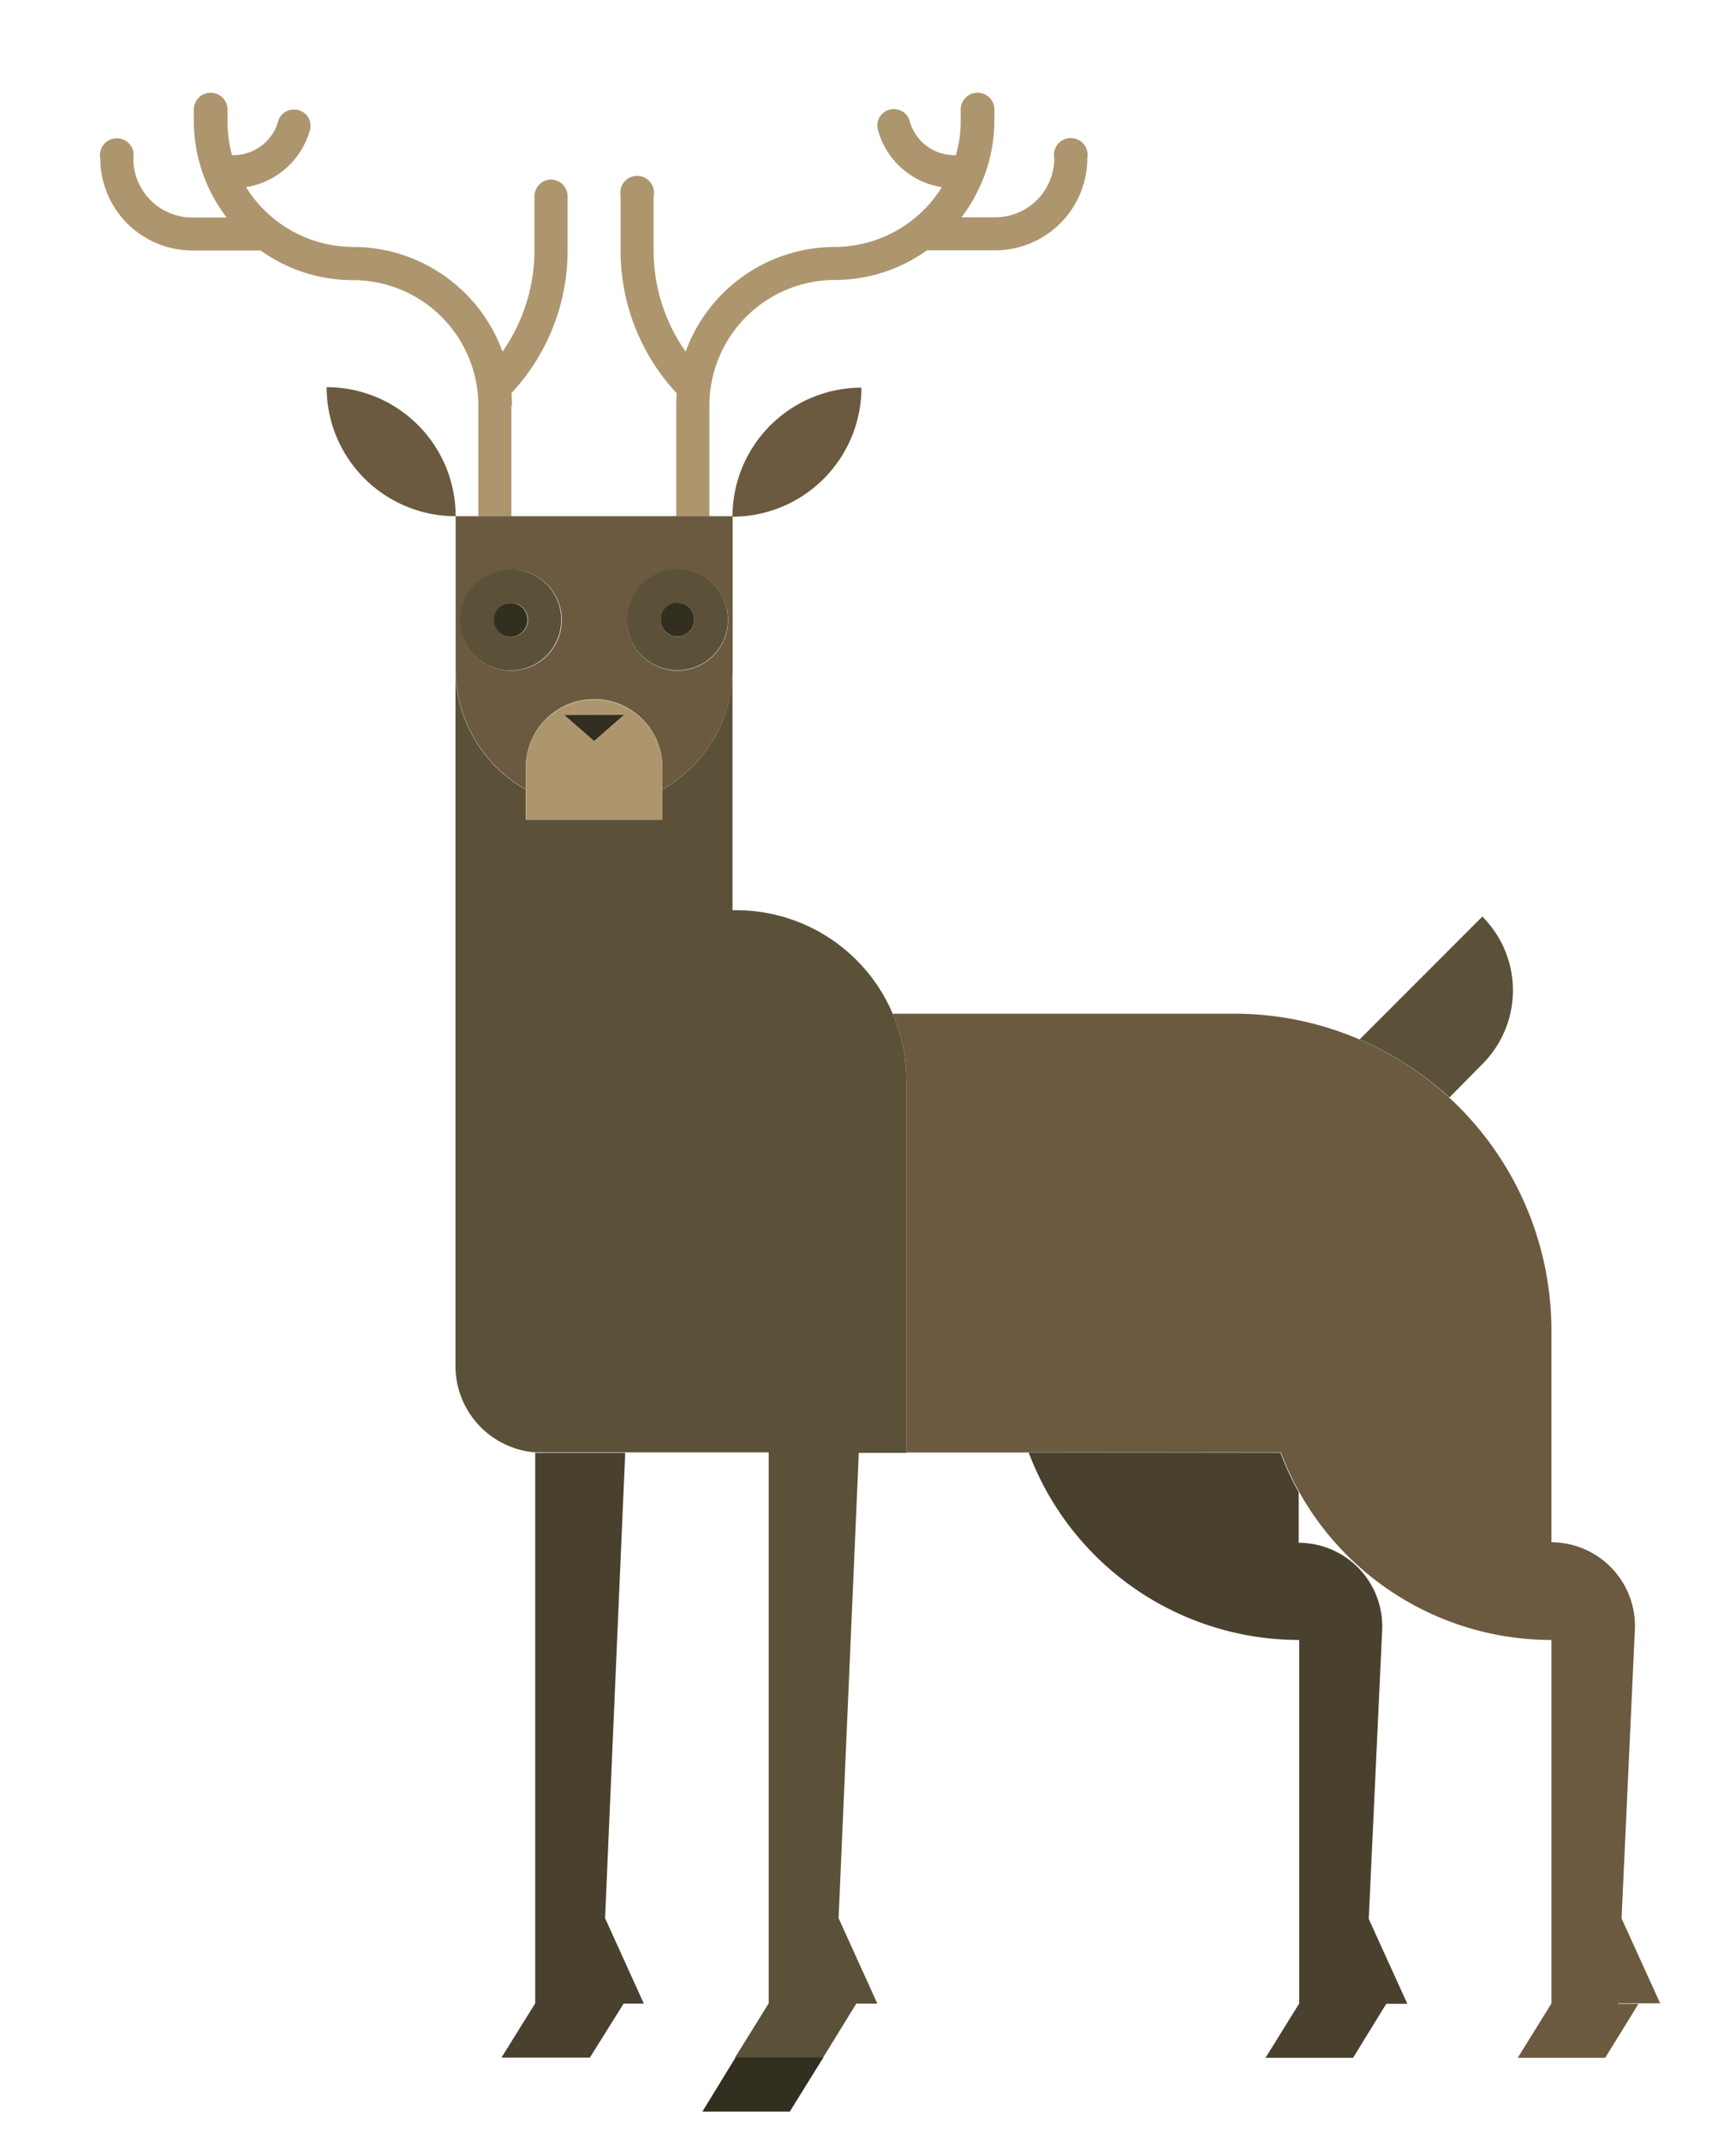 <svg height="254" viewBox="0 0 206 254" width="206" xmlns="http://www.w3.org/2000/svg"><path d="m60.75 48.17q0-.77-.06-1.53a24.73 24.73 0 0 0 6.66-17v-6.39a2 2 0 0 0 -2-1.95 2 2 0 0 0 -1.93 2v6.36a21 21 0 0 1 -3.79 12.06 18.89 18.89 0 0 0 -17.73-12.42 15 15 0 0 1 -12.7-7.09 9.43 9.43 0 0 0 7.59-6.82 1.92 1.92 0 0 0 -1.86-2.39h-.07a1.93 1.93 0 0 0 -1.86 1.41 5.52 5.52 0 0 1 -5.28 4h-.19a15.07 15.07 0 0 1 -.53-4.02v-1.39a2 2 0 1 0 -4 0v1.42a19.07 19.07 0 0 0 1.22 6.58.76.76 0 0 0 .08.21 19.1 19.1 0 0 0 2.59 4.6h-4.07a7 7 0 0 1 -7-7 2 2 0 1 0 -3.92 0 10.93 10.93 0 0 0 10.92 10.91h8.1a18.77 18.77 0 0 0 11 3.52 14.89 14.89 0 0 1 14.84 15v13.03h3.92v-13.1z" fill="#ad966e"/><path d="m84.18 61.19v-13a14.91 14.91 0 0 1 14.82-14.97 18.77 18.77 0 0 0 11-3.52h8.1a10.93 10.93 0 0 0 10.92-10.92 2 2 0 1 0 -3.92 0 7 7 0 0 1 -7 7h-4a19.41 19.41 0 0 0 2.58-4.6 2 2 0 0 0 .09-.22 19 19 0 0 0 1.23-6.59v-1.37a2 2 0 0 0 -2-2 2 2 0 0 0 -2 2v1.36a14.31 14.31 0 0 1 -.57 4.05h-.19a5.5 5.5 0 0 1 -5.28-4 1.93 1.93 0 0 0 -1.86-1.46h-.07a1.94 1.94 0 0 0 -1.86 2.44 9.37 9.37 0 0 0 7.59 6.82 15 15 0 0 1 -12.7 7.09 18.88 18.88 0 0 0 -17.7 12.42 20.88 20.88 0 0 1 -3.8-12.06v-6.36a2 2 0 1 0 -3.92-.07v6.43a24.8 24.8 0 0 0 6.66 17q-.06.77-.06 1.53v13.1h3.92s0 0 0-.06z" fill="#ad966e"/><path d="m175.9 126.26a12.36 12.36 0 0 0 0-17.5l-14.56 14.57a38.19 38.19 0 0 1 10.66 6.89z" fill="#5a5138"/><path d="m122.07 172.35a34.29 34.29 0 0 0 32.1 22.24v43.13l-4 6.45h10.39l3.94-6.41h-9.12 11.62l-4.58-10.07 1.59-34.24a9.92 9.92 0 0 0 -9.9-10.39v-6a35.34 35.34 0 0 1 -2.16-4.67z" fill="#49412e"/><path d="m63.51 172.33v65.37l-4 6.44h10.49l4-6.4h-9.12 11.52l-4.6-10.14 2.39-55.21h-9.83a6.07 6.07 0 0 1 -.85 0z" fill="#49412e"/><path d="m105.93 120.28a20.18 20.18 0 0 0 -18.57-12.28h-.44v-28.6a16.38 16.38 0 0 1 -8.34 14.29v3.56h-16.2v-3.56a16.43 16.43 0 0 1 -8.33-14.29v82.69a10.28 10.28 0 0 0 9.44 10.24h.84 26.89v65.37l-4 6.44h10.45l3.94-6.4h-9.12 11.62l-4.6-10.14 2.4-55.21h5.64v-44.18a20.14 20.14 0 0 0 -1.62-7.93z" fill="#5a5138"/><path d="m102.22 46a15.3 15.3 0 0 0 -15.3 15.31 15.32 15.32 0 0 0 15.3-15.31z" fill="#6b5a40"/><path d="m62.4 93.67v-2.61a8.1 8.1 0 1 1 16.2 0v2.61a16.42 16.42 0 0 0 8.34-14.29v-18.13h-32.87a15.3 15.3 0 0 0 -15.31-15.31 15.3 15.3 0 0 0 15.31 15.31v18.13a16.43 16.43 0 0 0 8.33 14.29zm18-26.1a6 6 0 1 1 -6 6 6 6 0 0 1 5.98-6zm-25.74 6a6 6 0 1 1 6 6 6 6 0 0 1 -6.02-6.02z" fill="#6b5a40"/><path d="m70.5 83a8.1 8.1 0 0 0 -8.1 8.1v6.17h16.2v-6.21a8.1 8.1 0 0 0 -8.1-8.06zm3.57 1.87-3.57 3.03-3.56-3.07z" fill="#ad966e"/><path d="m66.6 73.55a6 6 0 1 0 -6 6 6 6 0 0 0 6-6zm-7.95 0a2 2 0 1 1 2 2 2 2 0 0 1 -2-2z" fill="#5a5138"/><path d="m62.6 73.55a2 2 0 1 0 -2 2 2 2 0 0 0 2-2z" fill="#322e20"/><path d="m80.38 79.53a6 6 0 1 0 -6-6 6 6 0 0 0 6 6zm0-8a2 2 0 1 1 -2 2 2 2 0 0 1 2-1.96z" fill="#5a5138"/><g fill="#322e20"><path d="m80.38 75.52a2 2 0 1 0 -2-2 2 2 0 0 0 2 2z"/><path d="m74.07 84.83h-7.13l3.56 3.09z"/><path d="m83.35 250.55h10.37l4-6.45h-10.42z"/></g><path d="m192 237.7h5l-4.58-10.07 1.58-34.25a9.93 9.93 0 0 0 -9.9-10.38v-25.09a37.63 37.63 0 0 0 -37.64-37.63h-40.53a20.14 20.14 0 0 1 1.62 7.93v44.14h44.45a35.34 35.34 0 0 0 2.16 4.67 34.3 34.3 0 0 0 29.94 17.57v43.13l-4 6.45h10.38l3.95-6.41h-9.12 6.69z" fill="#6b5a40"/></svg>